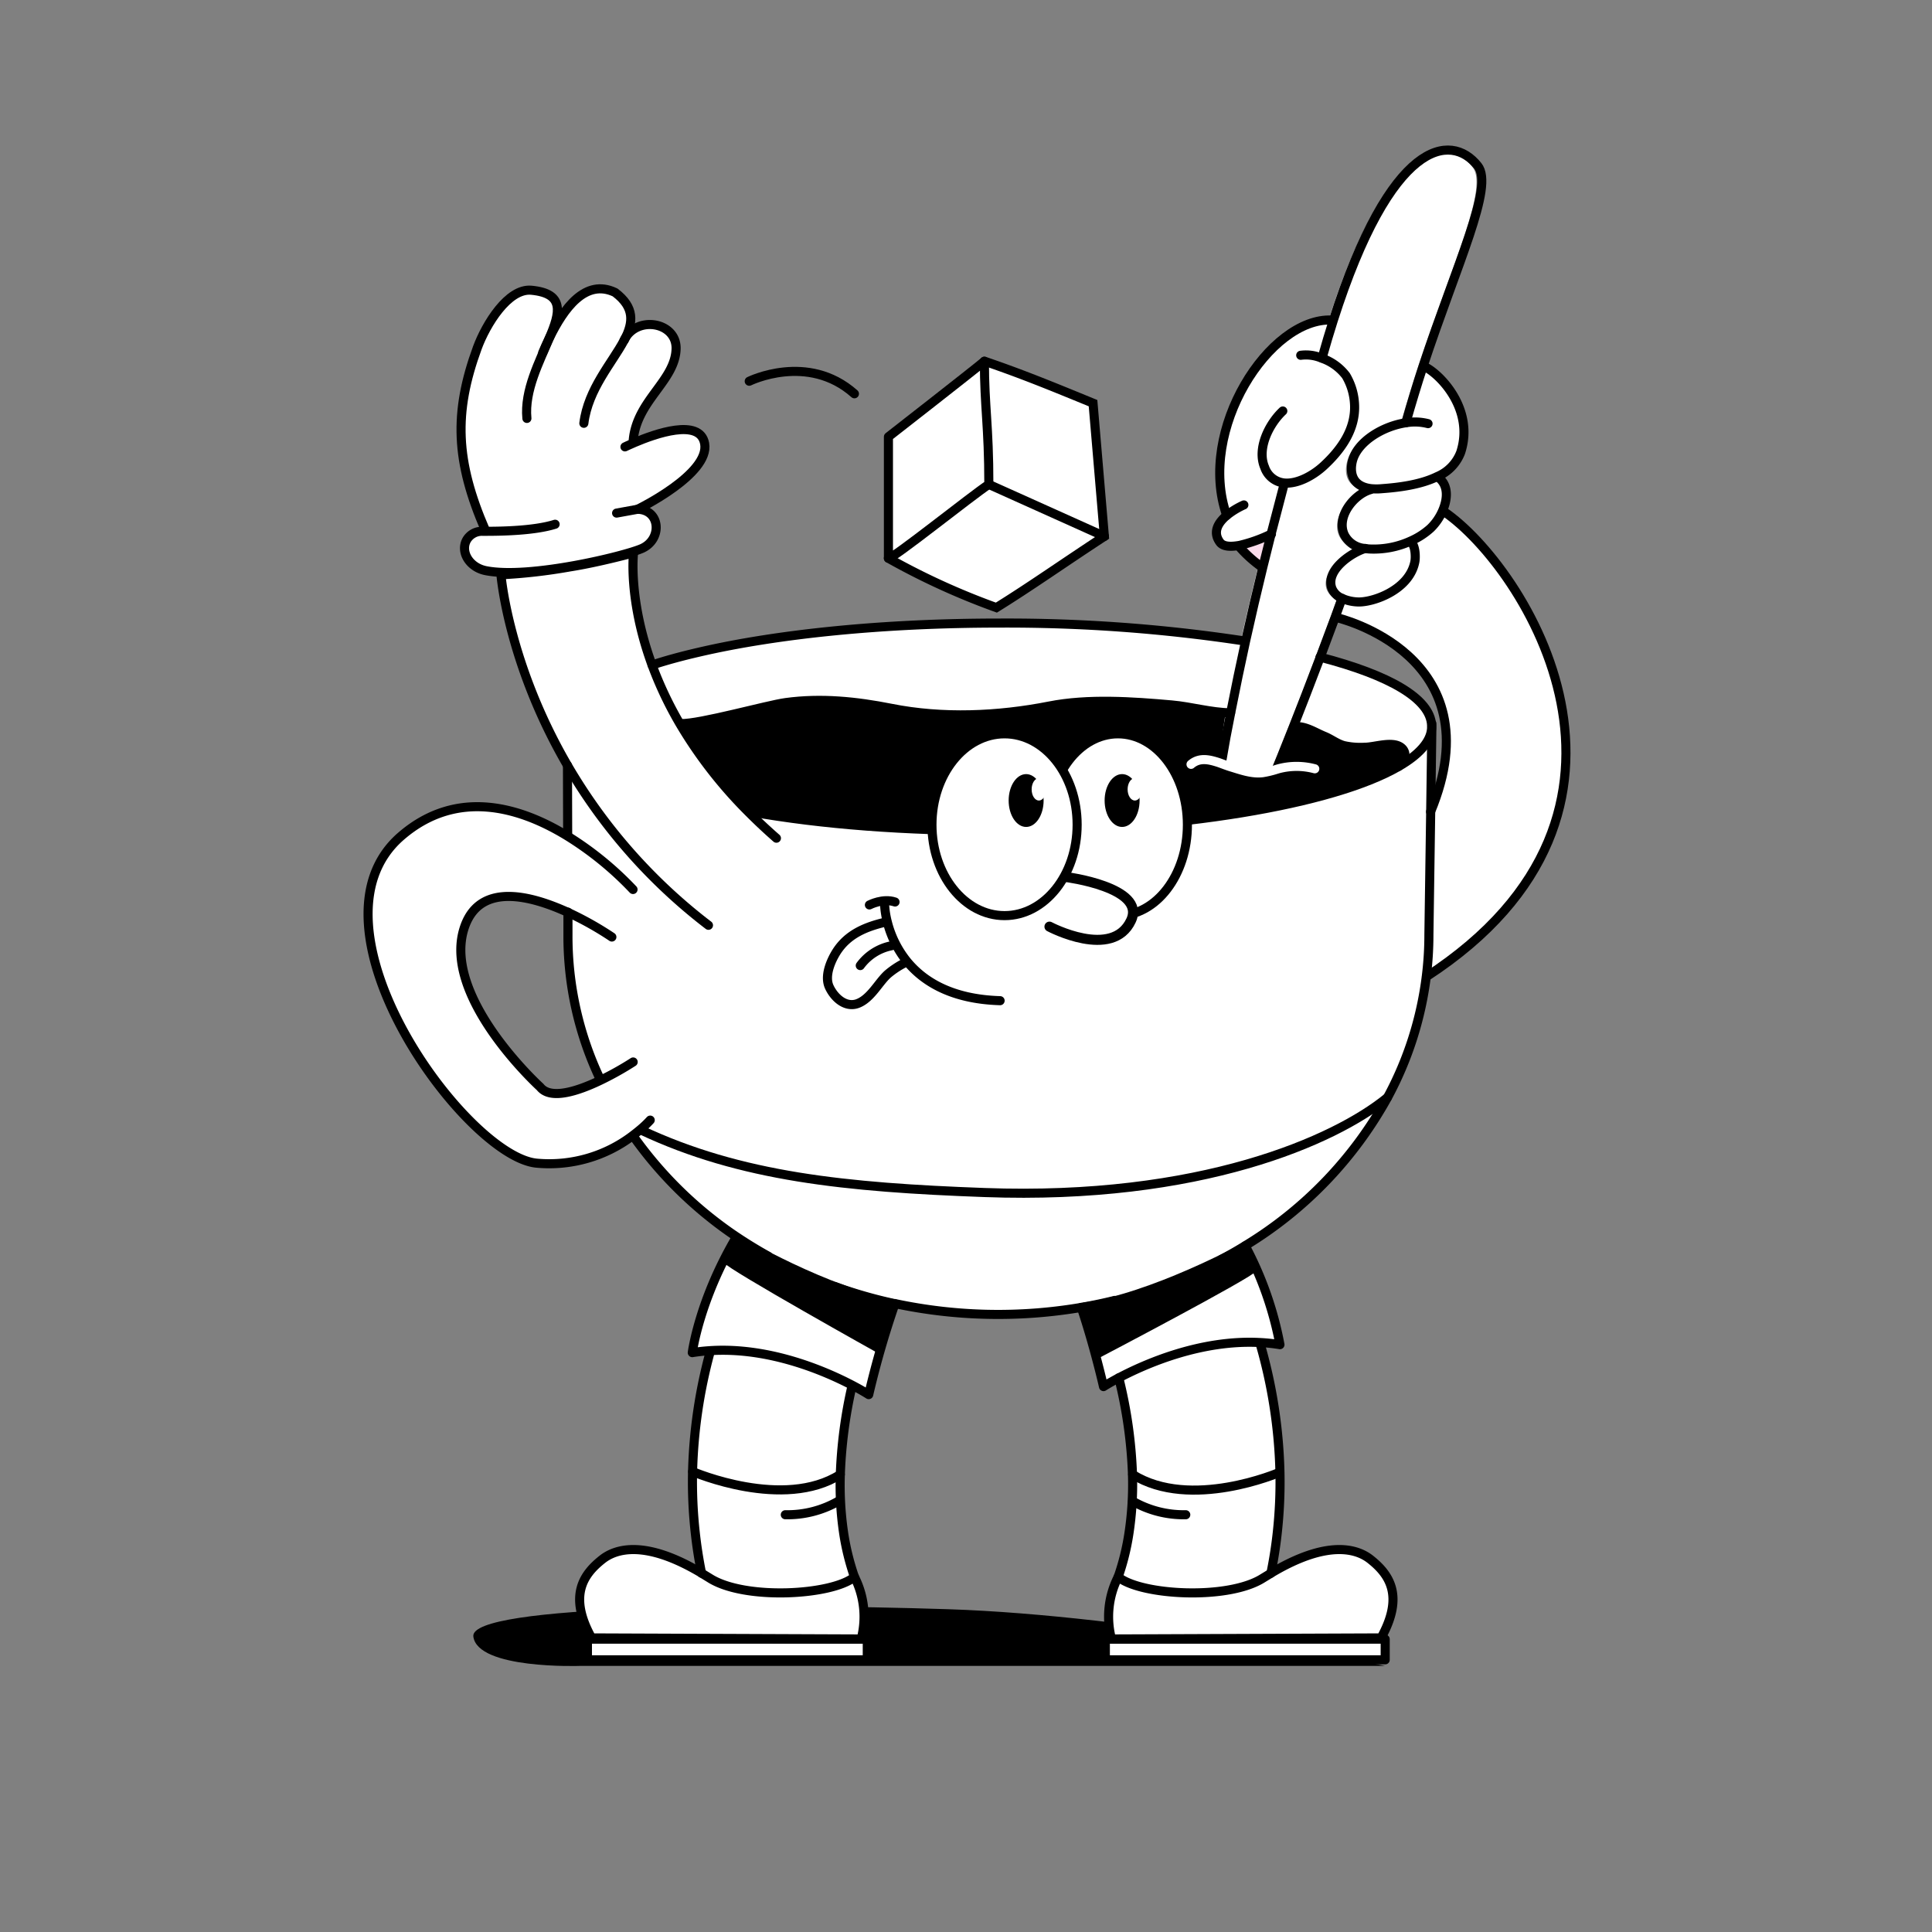 <svg id="Layer_1" data-name="Layer 1" xmlns="http://www.w3.org/2000/svg" viewBox="0 0 400 400"><rect x="0" y="0" width="400" height="400" fill="#808080" stroke="none"/><defs><style>.cls-1,.cls-6{fill:#fff;}.cls-2{fill:#fbdceb;}.cls-3,.cls-4,.cls-5,.cls-7{fill:none;}.cls-3,.cls-4,.cls-6,.cls-7{stroke:#000;}.cls-3,.cls-4,.cls-5,.cls-6,.cls-7{stroke-linecap:round;}.cls-3,.cls-5,.cls-6{stroke-miterlimit:10;}.cls-3,.cls-4,.cls-5,.cls-6{stroke-width:1.88px;}.cls-4,.cls-7{stroke-linejoin:round;}.cls-5{stroke:#fff;}.cls-7{stroke-width:2.08px;}</style></defs><title>Desk_Dudes10</title><path d="M98,338.82c.85,6.82,22,6.09,22,6.09H286.79s-51.72-10.49-90.5-11.74S97.15,332.16,98,338.82Z"/><path d="M264.35,159.27l-.05-.15s1.37-3.3,3.55-8.84l.34.13c2.13-.11,4.16,1.29,6,2,1.4.57,2.56,1.52,4,1.92a15.48,15.48,0,0,0,4.3.34c2.05,0,5.65-1.33,7.48,0,1.39,1,1,2.87-.52,4l0,0C276,166.5,244.14,172,206.93,172c-19.84,0-36.67-1.29-51.51-3.91l-.26.27a91.63,91.63,0,0,1-14.36-18.4l.17-.1c3.87.12,17.87-3.83,21.7-4.35,7.33-1,14.62-.25,21.81,1.18,10.68,2.13,22.17,1.62,32.78-.47,8-1.58,17.24-.94,25.32-.22,4.07.36,8.11,1.58,12.2,1.63h0q-1,4.91-1.87,10.1l-.57.21c.9.32,1.79.68,2.65.93,2,.6,4.31,1.44,6.46,1.14A21.93,21.93,0,0,0,264.35,159.27Z"/><path class="cls-1" d="M299,105.94c16.59,11.33,49.11,61.93-3.67,96.27a69.12,69.12,0,0,0,.54-8.67l.37-25.48c13.53-32.52-19.36-40.17-19.36-40.17l-.38-.14c.34-.91,1.06-2.93,1.4-3.87a8.72,8.72,0,0,0,3.14.74c3,.21,10.7-2.33,11.92-8.22.18-.88.24-3.32-.8-4.25l-.05-.13a15.28,15.28,0,0,0,4.13-2.66,11.24,11.24,0,0,0,2.45-3.54Z"/><path class="cls-1" d="M262.11,110.84q1.36-5.34,2.69-10.3l.05-.32c2.75.25,6-1.58,8.1-3.5,3.67-3.38,6.74-7.66,6.44-12.86A12.82,12.82,0,0,0,277.63,78a10.55,10.55,0,0,0-5-3.62q1.15-4.12,2.32-7.78c11.88-37.35,24.3-39.08,29.92-32,3.41,4.29-4.32,20.28-11.33,41.49-1.15,3.49-2.49,7.93-3.55,11.67-4.83.71-10.11,3.89-11.12,7.94-.43,1.73-.57,5.16,3.82,5.72l0,.21c-3.36.93-7.17,5.55-5.43,9.33a5.22,5.22,0,0,0,4.33,2.86c-2.65.74-8.31,4.42-6.9,8.25a3.81,3.81,0,0,0,2.1,2.07c-.34.94-1.06,3-1.4,3.87-1.07,2.9-2.11,5.69-3.11,8.31-2.1,5.56-4,10.41-5.49,14.21-2.19,5.54-3.55,8.85-3.55,8.85l.05.14a22,22,0,0,1-2.88.71c-2.15.3-4.44-.54-6.46-1.14-.86-.25-1.75-.61-2.65-.93l1.05-.26c.61-3.46.75-6.78,1.39-10.06,1-5.15,2-10.09,3.08-14.83q1.79-8.07,3.59-15.38C261,115.31,261.55,113.05,262.11,110.84Z"/><path class="cls-1" d="M296.44,150.17v.68c-.21,2.8-2.65,5.46-6.89,7.9l0,0c1.48-1.13,1.91-3,.52-4-1.83-1.33-5.43,0-7.48,0a15.48,15.48,0,0,1-4.3-.34c-1.46-.4-2.62-1.35-4-1.92-1.88-.75-3.91-2.15-6-2l-.34-.13c1.5-3.8,3.39-8.66,5.49-14.21C287.78,139.82,296.17,144.68,296.44,150.17Z"/><path class="cls-1" d="M187.78,199.05a21.24,21.24,0,0,1-4.07-8.17l-.32,0c-4.06.95-7.87,2.45-10.24,6.22-1.21,1.94-2.48,5-1.46,7.21s3.3,4.32,5.8,3.47c2.8-1,4.41-4.45,6.36-6.16a17.81,17.81,0,0,1,3.52-2.31Zm-70.32-26,.07-.12,0-14.47C105.16,137.27,103.72,119,103.72,119a113.7,113.7,0,0,0,14.22-1.62c6-.94,13.23-2.92,13.23-2.92S130,124.06,135,137.68a76.5,76.5,0,0,0,5.8,12.23,91.63,91.63,0,0,0,14.36,18.4h0l.26-.27c14.84,2.62,31.67,3.91,51.51,3.91,37.22,0,69.1-5.45,82.61-13.2,4.24-2.44,6.68-5.1,6.89-7.9l-.24,17.21-.37,25.48a69.12,69.12,0,0,1-.54,8.67,71.24,71.24,0,0,1-8,25h0c-10.86,8.88-38.83,21.3-83.42,19.66-28.73-1.05-50.47-3.25-71-12.89l-.16-.19c-.46.39-1,.82-1.6,1.28a28.57,28.57,0,0,1-19.93,5.72c-14.63-1.4-49.52-49-28.11-67.65C94.65,163.05,107.84,167.18,117.46,173.06Zm.08,15.82c-7.64-3.49-17.81-6.11-21.18,2.54-5.62,14.47,15.47,33.63,15.47,33.63,2.16,2.74,7.88.83,12.53-1.41l-.07-.14a69,69,0,0,1-6.7-30l0-4.65Z"/><path class="cls-1" d="M295,75.94l-.33-.1c-1.15,3.49-2.49,7.92-3.55,11.67-4.83.7-10.11,3.89-11.12,7.93-.43,1.73-.57,5.16,3.82,5.72l0,.21c-3.35.93-7.17,5.55-5.43,9.34a5.22,5.22,0,0,0,4.33,2.85c-2.65.74-8.31,4.43-6.9,8.25a3.81,3.81,0,0,0,2.1,2.07,8.72,8.72,0,0,0,3.14.74c3,.21,10.7-2.33,11.92-8.22.18-.88.24-3.32-.8-4.25l-.05-.13a15.28,15.28,0,0,0,4.13-2.66,11.24,11.24,0,0,0,2.45-3.54c1-2.35,1.31-5.08-.59-6.77l-.51-.35a8.83,8.83,0,0,0,4.84-5C305.27,84.81,298.15,77.47,295,75.94Z"/><path class="cls-1" d="M280.44,83.6a12.86,12.86,0,0,0-1.76-5.85,10.63,10.63,0,0,0-5-3.62c.77-2.75,1.55-5.34,2.32-7.78l-.29-.09c-12.86-.58-28,22.75-21.77,40.45-1.66,1.39-3,3.35-1.44,5.52.7,1,2.34,1,4.12.68a31.09,31.09,0,0,0,6.5-2.32q1.36-5.36,2.69-10.3l0-.33c2.76.25,6-1.58,8.1-3.5C277.67,93.08,280.74,88.8,280.44,83.6Z"/><path class="cls-1" d="M185.24,269.88l-.09.45a187.93,187.93,0,0,0-5.29,18.41s-1.25-.81-3.43-1.95c-5.55-2.9-17.13-8-29.43-7.15-1.22.08-2.45.21-3.67.41,0,0,1.38-10.79,9.11-23.9l.07-.11-.27-.18a82.7,82.7,0,0,1-21.15-20.71l0-.05c.6-.46,1.14-.89,1.6-1.28l.16.19c20.54,9.64,42.28,11.84,71,12.89,44.59,1.64,72.56-10.78,83.42-19.66a82.53,82.53,0,0,1-29.43,30.7A71.41,71.41,0,0,1,265,278.4a35.9,35.9,0,0,0-4.1-.44c-12.35-.67-23.93,4.49-29.3,7.33-2,1.06-3.13,1.79-3.13,1.79s-1.87-8.26-4.6-16.4a102.58,102.58,0,0,1-38.66-.8Z"/><path class="cls-2" d="M263.16,110.59q-.84,3.3-1.69,6.78l-.41-.1a26.16,26.16,0,0,1-4.3-3.87l-.1-.49A31.09,31.09,0,0,0,263.16,110.59Z"/><path class="cls-1" d="M257.59,132.69l.29.07q-1.56,7.1-3.08,14.83h0c-4.09-.05-8.13-1.27-12.2-1.63-8.08-.72-17.33-1.36-25.32.22-10.61,2.09-22.1,2.6-32.77.47-7.2-1.43-14.49-2.18-21.82-1.18-3.83.52-17.83,4.47-21.7,4.35l-.17.1a76.5,76.5,0,0,1-5.8-12.23h0c3.06-1,6.09-1.82,9.81-2.68,16.1-3.73,38-6,62.12-6A327,327,0,0,1,257.59,132.69Z"/><path class="cls-1" d="M226.31,83.47c-8.49-3.48-14.57-6-22.49-8.69v0c-2.64,2.21-19.87,15.63-19.87,15.63v25.15A147.54,147.54,0,0,0,206.3,125.8c7-4.36,13.93-9.24,22.36-14.75Z"/><path class="cls-1" d="M187.78,199.05l-.41.28a17.81,17.81,0,0,0-3.52,2.31c-1.95,1.71-3.56,5.2-6.36,6.16-2.5.85-4.84-1.42-5.8-3.47s.25-5.27,1.46-7.21c2.37-3.77,6.18-5.27,10.24-6.22l.32,0A21.24,21.24,0,0,0,187.78,199.05Z"/><rect class="cls-1" x="228.85" y="339.37" width="57.94" height="4.28"/><rect class="cls-1" x="121.62" y="339.37" width="57.94" height="4.28"/><path class="cls-1" d="M283.69,322.83c-2.79-2.19-8.9-4.08-20.55,2.89h0l-1.64,1c-7.21,4.63-25.37,3.6-30-.24a18.16,18.16,0,0,0-1.38,12.85l55.82-.22C290.76,330.43,287.69,326,283.69,322.83Z"/><path class="cls-1" d="M146.91,326.73c-.56-.35-1.1-.69-1.64-1h0c-11.64-7-17.75-5.08-20.54-2.89-4,3.15-7.08,7.6-2.25,16.29l55.82.22a18.14,18.14,0,0,0-1.39-12.85C172.28,330.33,154.13,331.36,146.91,326.73Z"/><path class="cls-1" d="M260.92,278.29V278c-12.35-.67-23.93,4.49-29.3,7.33a96,96,0,0,1,2.84,20h0c12,7.52,30.33-.4,30.33-.4H265A104.33,104.33,0,0,0,260.92,278.29Z"/><path class="cls-1" d="M147,279.64l0,.37a103.92,103.92,0,0,0-3.61,24.67c.26.11,18.86,8.06,30.57.59a96.72,96.72,0,0,1,2.39-18.19l.06-.29C170.88,283.89,159.3,278.84,147,279.64Z"/><path class="cls-1" d="M265,304.87h-.18s-18.35,7.92-30.33.4h0a67.58,67.58,0,0,1-.76,12.35,50,50,0,0,1-2.21,8.87c4.63,3.84,22.79,4.87,30,.24l1.64-1h0q.87-4.29,1.32-8.44A95.61,95.61,0,0,0,265,304.87Z"/><path class="cls-1" d="M174,305.27c-11.71,7.47-30.31-.48-30.57-.59a95.08,95.08,0,0,0,.55,12.6q.45,4.16,1.31,8.44h0c.54.32,1.08.66,1.64,1,7.22,4.63,25.37,3.6,30-.24a50.92,50.92,0,0,1-2.21-8.87A67.12,67.12,0,0,1,174,305.27Z"/><path class="cls-1" d="M100.5,110v-.2C94.3,95.51,93.9,85.45,98.83,72c1.78-4.83,6.37-12.37,11.19-11.91,6.9.66,6,4.57,3.71,9.9,3-6.15,7.47-12.38,13.61-9.46,4.1,3.1,3.79,6.2,2,9.72C132,65.32,140,66.73,140,72.1c-.06,6.67-8.1,10.72-8.87,19l.27.55c4.17-1.78,13.53-5.13,14.5.22C147,98.17,132,105.44,132,105.44c4.77.1,5.15,6.19.93,8.1-3.48,1.56-23.25,6.4-32.34,4.61-3.4-.67-5.31-3.87-4-6.31A3.65,3.65,0,0,1,99.88,110Z"/><path class="cls-3" d="M135,137.68c3.06-1,6.09-1.82,9.81-2.68,16.1-3.73,38-6,62.12-6a327,327,0,0,1,50.66,3.7"/><path class="cls-3" d="M273.3,136.05l0,0c14.44,3.75,22.83,8.61,23.1,14.1,0,.1,0,.2,0,.3s0,.26,0,.38c-.21,2.8-2.65,5.46-6.89,7.9C276,166.5,244.15,172,206.93,172c-19.84,0-36.67-1.29-51.51-3.91"/><path class="cls-3" d="M287.24,227.24c-10.86,8.88-38.83,21.3-83.42,19.66-28.73-1.05-50.47-3.25-71-12.89"/><line class="cls-3" x1="117.53" y1="172.94" x2="117.49" y2="158.47"/><path class="cls-3" d="M124.29,223.5a69,69,0,0,1-6.7-30l0-4.65"/><path class="cls-3" d="M159.06,260.08q-3.39-1.89-6.55-4l-.27-.18a82.7,82.7,0,0,1-21.15-20.71"/><path class="cls-3" d="M230.77,269.24c-2,.5-4.08.94-6.17,1.31l-.7.13a102.58,102.58,0,0,1-38.66-.8l-.14,0a98.11,98.11,0,0,1-12.25-3.51"/><path class="cls-3" d="M296.45,149.81v1l-.24,17.21-.37,25.48a69.12,69.12,0,0,1-.54,8.67,71.24,71.24,0,0,1-8,25h0a82.53,82.53,0,0,1-29.43,30.7l-.5.31c-1.45.88-2.92,1.72-4.43,2.53"/><path class="cls-3" d="M134.62,231.91a21,21,0,0,1-2,1.91c-.46.39-1,.82-1.6,1.28a28.57,28.57,0,0,1-19.93,5.72c-14.63-1.4-49.52-49-28.11-67.65,11.64-10.12,24.83-6,34.45-.11a67.94,67.94,0,0,1,13.63,11.1"/><path class="cls-3" d="M126.68,194a67,67,0,0,0-9.14-5.12c-7.64-3.49-17.81-6.11-21.18,2.54-5.62,14.47,15.47,33.63,15.47,33.63,2.16,2.74,7.88.83,12.53-1.41a64.14,64.14,0,0,0,6.73-3.77"/><path class="cls-3" d="M265.85,100.29q-1.32,5-2.69,10.3-.84,3.3-1.69,6.78-1.8,7.32-3.59,15.39-1.56,7.1-3.08,14.83-1,4.91-1.87,10.1"/><path class="cls-3" d="M291.08,87.51c1.06-3.75,2.4-8.18,3.55-11.67,7-21.22,14.74-37.2,11.33-41.49-5.62-7.07-18-5.35-29.92,32-.77,2.44-1.55,5-2.32,7.78"/><path class="cls-3" d="M264.3,159.12s1.37-3.3,3.55-8.84c1.5-3.8,3.39-8.66,5.49-14.21,1-2.63,2-5.41,3.11-8.32.34-.91,1.06-2.93,1.4-3.87"/><path class="cls-4" d="M204.73,100.29c-3.37,2.17-20,15.53-20.79,15.29V90.43S201.17,77,203.81,74.8c0,9.45.92,13.3.92,25.49"/><path class="cls-3" d="M203.81,74.78h0c7.92,2.7,14,5.21,22.49,8.69l2.35,27.58c-8.43,5.51-15.32,10.39-22.36,14.75a147.54,147.54,0,0,1-22.36-10.22"/><line class="cls-3" x1="204.73" y1="100.29" x2="228.66" y2="111.05"/><path class="cls-3" d="M146.68,191.57a113.74,113.74,0,0,1-29.19-33.1C105.16,137.27,103.72,119,103.72,119a113.7,113.7,0,0,0,14.22-1.62c6-.94,13.23-2.92,13.23-2.92S130,124.06,135,137.68a76.5,76.5,0,0,0,5.8,12.23,91.63,91.63,0,0,0,14.36,18.4h0c1.74,1.74,3.6,3.49,5.59,5.23"/><path class="cls-3" d="M265.59,85.09c-2.84,2.65-5.42,7.79-3.76,11.66A4.8,4.8,0,0,0,265.9,100c2.76.25,6-1.58,8.1-3.5,3.67-3.38,6.74-7.66,6.44-12.86a12.86,12.86,0,0,0-1.76-5.85,10.63,10.63,0,0,0-5-3.62,8.34,8.34,0,0,0-4.38-.61"/><path class="cls-3" d="M295,75.94c3.19,1.53,10.31,8.87,7.42,17.72a8.83,8.83,0,0,1-4.84,5c-3.52,1.73-8.11,2.27-11.43,2.51a11.68,11.68,0,0,1-2.33,0c-4.39-.56-4.25-4-3.82-5.72,1-4,6.29-7.23,11.12-7.93a11,11,0,0,1,4.54.19"/><path class="cls-3" d="M298.05,99.05c1.9,1.69,1.63,4.42.59,6.77a11.24,11.24,0,0,1-2.45,3.54,15.28,15.28,0,0,1-4.13,2.66,18.38,18.38,0,0,1-8.55,1.64,8.08,8.08,0,0,1-.86-.1,5.22,5.22,0,0,1-4.33-2.85c-1.74-3.79,2.08-8.41,5.43-9.34"/><path class="cls-3" d="M292.11,112.15c1,.93,1,3.37.8,4.25-1.22,5.89-8.93,8.43-11.92,8.22a8.72,8.72,0,0,1-3.14-.74,3.81,3.81,0,0,1-2.1-2.07c-1.41-3.82,4.25-7.51,6.9-8.25"/><path class="cls-3" d="M256.76,113.4a26.16,26.16,0,0,0,4.3,3.87"/><path class="cls-3" d="M275.75,66.26c-12.86-.58-28,22.75-21.77,40.45h0"/><path class="cls-3" d="M299,105.94c16.59,11.33,49.11,61.93-3.67,96.27"/><path class="cls-3" d="M276.83,127.89s32.89,7.65,19.36,40.17"/><path class="cls-3" d="M257.53,104.54a16.22,16.22,0,0,0-3.55,2.17c-1.66,1.39-3,3.35-1.44,5.52.7,1,2.34,1,4.12.68a31.09,31.09,0,0,0,6.5-2.32l.08,0"/><path class="cls-4" d="M254.78,147.58c-4.09-.05-8.13-1.27-12.2-1.63-8.08-.72-17.33-1.36-25.32.22-10.61,2.09-22.1,2.6-32.77.47-7.2-1.43-14.49-2.18-21.82-1.18-3.83.52-17.83,4.47-21.7,4.35"/><path class="cls-3" d="M289.51,158.71c1.48-1.13,1.91-3,.52-4-1.83-1.33-5.43,0-7.48,0a15.48,15.48,0,0,1-4.3-.34c-1.46-.4-2.62-1.35-4-1.92-1.88-.75-3.91-2.15-6-2"/><path class="cls-5" d="M246.59,158.25c1.76-1.5,3.78-1,5.77-.35.9.32,1.79.68,2.65.93,2,.61,4.31,1.44,6.46,1.14a20.44,20.44,0,0,0,2.88-.7l.33-.1a14.56,14.56,0,0,1,7.53,0"/><path class="cls-3" d="M155.12,78.93s12.11-6,21.78,2.6"/><path class="cls-3" d="M100.5,109.8C94.3,95.51,93.9,85.45,98.83,72c1.78-4.83,6.37-12.37,11.19-11.91,6.9.66,6,4.57,3.71,9.9-2,4.84-5.21,10.84-4.64,16.64"/><path class="cls-3" d="M129.2,70.49c-2.47,4.65-7.44,10.05-8.32,17.15"/><path class="cls-3" d="M112.37,73c.41-1,.87-2,1.36-3,3-6.15,7.47-12.38,13.61-9.46,4.1,3.1,3.79,6.2,2,9.72"/><path class="cls-3" d="M131.11,91.07c.77-8.25,8.81-12.3,8.87-19,0-5.37-8-6.78-10.66-1.84a2.53,2.53,0,0,0-.12.23"/><path class="cls-3" d="M132,105.44c4.77.1,5.15,6.19.93,8.1-3.48,1.56-23.25,6.4-32.34,4.61-3.4-.67-5.31-3.87-4-6.31A3.65,3.65,0,0,1,99.88,110h.62c3.26,0,10.12-.1,14.43-1.46"/><path class="cls-3" d="M129.39,92.52s.78-.38,2-.9c4.17-1.78,13.53-5.13,14.5.22C147,98.17,132,105.44,132,105.44l-4.34.79"/><path class="cls-4" d="M145.27,325.72c.54.32,1.08.66,1.64,1,7.22,4.63,25.37,3.6,30-.24a18.14,18.14,0,0,1,1.39,12.85l-55.82-.22c-4.83-8.69-1.76-13.14,2.25-16.29,2.79-2.19,8.9-4.08,20.54,2.89"/><rect class="cls-4" x="121.62" y="339.37" width="57.94" height="4.28"/><path class="cls-3" d="M143.41,304.68h0c.26.11,18.86,8.06,30.57.59h0"/><path class="cls-3" d="M162.59,313.61a21.24,21.24,0,0,0,11-2.81"/><path class="cls-3" d="M147,280a103.92,103.92,0,0,0-3.61,24.67,95.08,95.08,0,0,0,.55,12.6q.45,4.16,1.31,8.44h0"/><path class="cls-3" d="M176.91,326.49a50.92,50.92,0,0,1-2.21-8.87,67.12,67.12,0,0,1-.72-12.35,96.72,96.72,0,0,1,2.39-18.19"/><path class="cls-4" d="M263.14,325.72l-1.64,1c-7.21,4.63-25.37,3.6-30-.24a18.16,18.16,0,0,0-1.38,12.85l55.82-.22c4.82-8.69,1.75-13.14-2.25-16.29-2.79-2.19-8.9-4.08-20.55,2.89"/><rect class="cls-4" x="228.85" y="339.37" width="57.94" height="4.28"/><path class="cls-3" d="M264.83,304.87s-18.35,7.92-30.33.4"/><path class="cls-3" d="M245.5,313.61a21.28,21.28,0,0,1-11-2.81"/><path class="cls-3" d="M260.92,278.29A104.33,104.33,0,0,1,265,304.87a95.61,95.61,0,0,1-.55,12.41q-.45,4.16-1.32,8.44h0"/><path class="cls-3" d="M231.5,326.49a50,50,0,0,0,2.21-8.87,67.58,67.58,0,0,0,.76-12.35,96,96,0,0,0-2.84-20"/><path class="cls-4" d="M152.44,256.15c-7.73,13.11-9.11,23.9-9.11,23.9,1.22-.2,2.45-.33,3.67-.41,12.3-.8,23.88,4.25,29.43,7.15,2.18,1.14,3.43,1.95,3.43,1.95a187.93,187.93,0,0,1,5.29-18.41"/><path class="cls-4" d="M257.81,257.94A71.41,71.41,0,0,1,265,278.4a35.9,35.9,0,0,0-4.1-.44c-12.35-.67-23.93,4.49-29.3,7.33-2,1.06-3.13,1.79-3.13,1.79s-1.87-8.26-4.6-16.4"/><path class="cls-4" d="M183.15,187.36a18.26,18.26,0,0,0,.56,3.52,21.24,21.24,0,0,0,4.07,8.17c3.38,4.12,9.21,7.83,19.28,8.13"/><path class="cls-4" d="M180,187.36s2.81-1.47,5.31-.61"/><path class="cls-4" d="M183.39,190.9c-4.06.95-7.87,2.45-10.24,6.22-1.21,1.94-2.48,5-1.46,7.21s3.3,4.32,5.8,3.47c2.8-1,4.41-4.45,6.36-6.16a17.81,17.81,0,0,1,3.52-2.31"/><path class="cls-4" d="M178.11,199.91a10.54,10.54,0,0,1,6.45-4.1"/><ellipse class="cls-6" cx="231.46" cy="170.75" rx="14.38" ry="18.82"/><path class="cls-1" d="M220.65,181.57s16.74,2.11,13.52,9c-3.84,8.22-16.89,1.28-16.89,1.28Z"/><path class="cls-7" d="M220.65,181.57s16.74,2.11,13.52,9c-3.84,8.22-16.89,1.28-16.89,1.28"/><ellipse class="cls-6" cx="207.98" cy="170.75" rx="15.03" ry="18.82"/><ellipse cx="232.32" cy="165.74" rx="3.62" ry="5.47"/><ellipse class="cls-1" cx="234.96" cy="163.43" rx="1.5" ry="2.31"/><ellipse cx="212.45" cy="165.74" rx="3.62" ry="5.47"/><ellipse class="cls-1" cx="215.09" cy="163.43" rx="1.5" ry="2.31"/><path d="M257.11,257.5s-19,10.38-33,12.22l3,11.66s32.23-16.87,33-18.23Z"/><path d="M153.06,255.82s18.76,11.05,32.66,13.26l-3.35,11.41s-31.77-17.72-32.54-19.1Z"/></svg>
